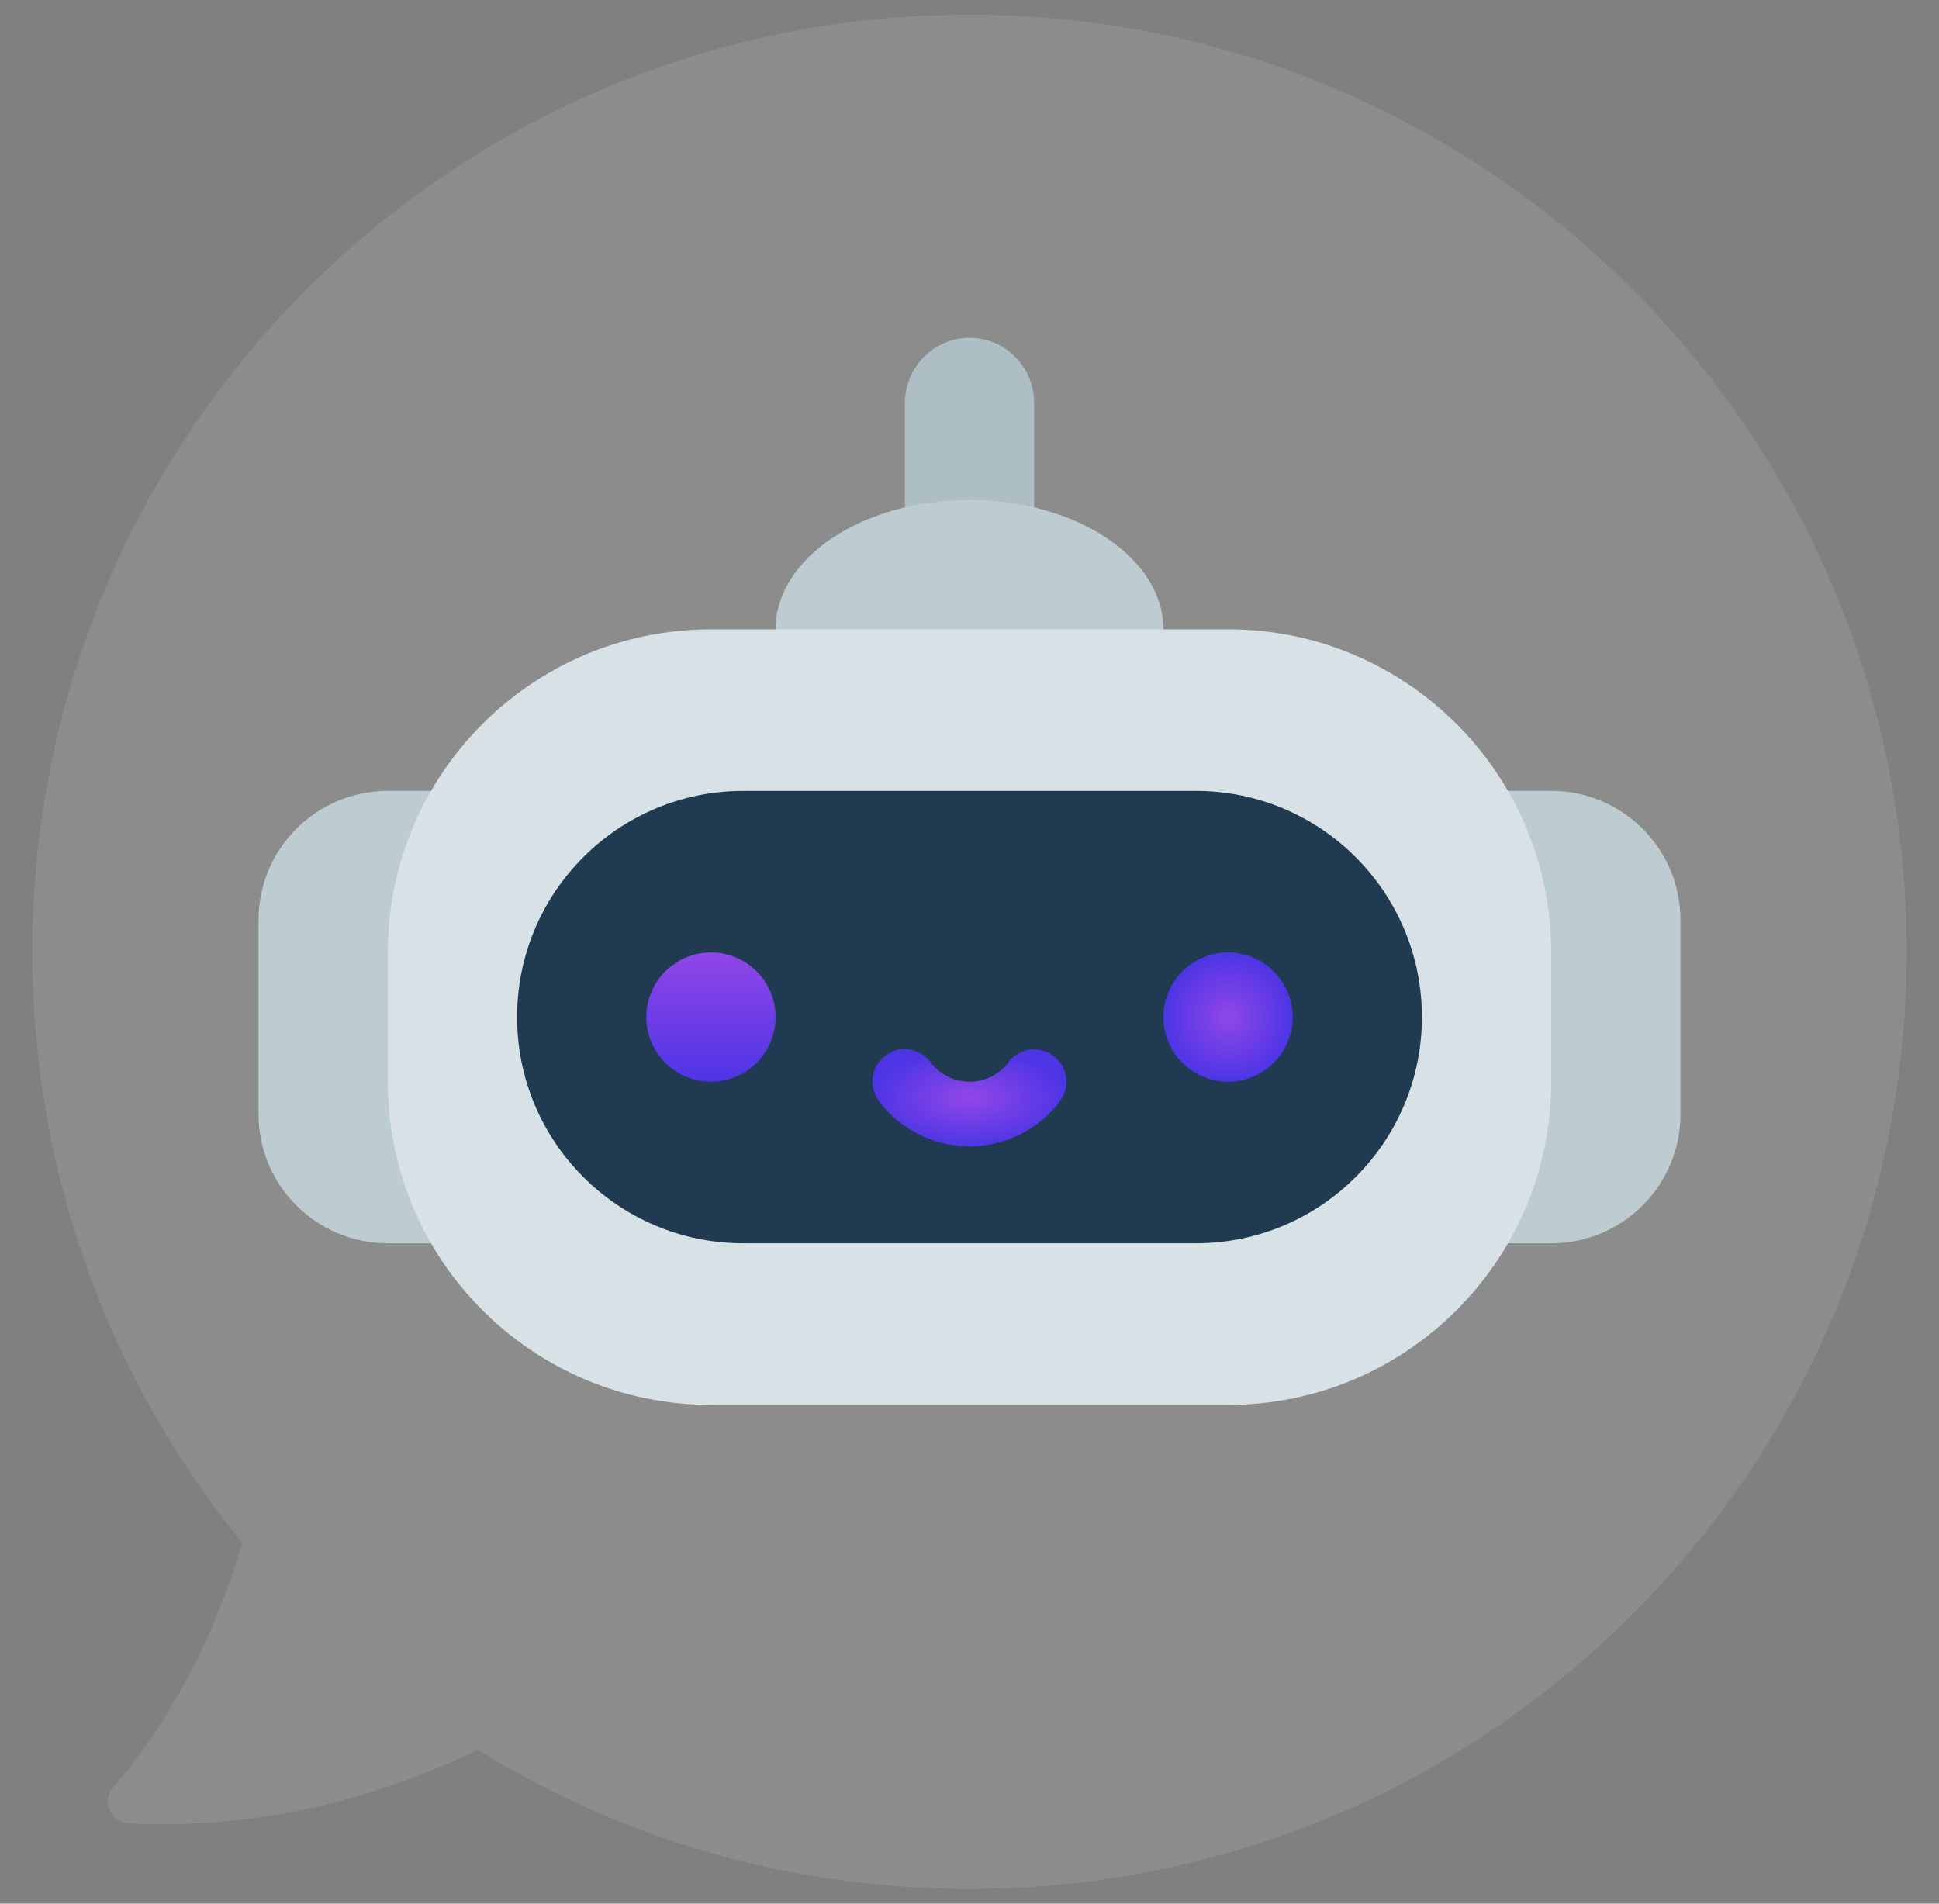 <svg width="55" height="54" viewBox="0 0 55 54" fill="none" xmlns="http://www.w3.org/2000/svg">
<rect x="0" y="0" width="55" height="54" fill="#808080" stroke="none"/>
<path opacity="0.1" d="M3.208 50.705C2.869 51.09 3.144 51.704 3.667 51.723C7.058 51.897 10.477 51.136 13.548 49.633C17.6 52.144 22.385 53.583 27.5 53.583C42.185 53.583 54.083 41.685 54.083 27C54.083 12.315 42.185 0.417 27.5 0.417C12.815 0.417 0.917 12.315 0.917 27C0.917 33.362 3.144 39.192 6.875 43.766C6.123 46.342 4.849 48.798 3.208 50.705Z" fill="white"/>
<path d="M25.667 15.102V11.435C25.667 10.417 26.492 9.583 27.5 9.583C28.004 9.583 28.462 9.785 28.793 10.124C29.132 10.463 29.333 10.922 29.333 11.435V15.102H25.667Z" fill="#ADBFC4"/>
<path d="M33 17.852V19.685H22V17.852C22 15.826 24.466 14.185 27.5 14.185C30.534 14.185 33 15.826 33 17.852ZM12.228 35.268H11C8.974 35.268 7.333 33.627 7.333 31.602V26.102C7.333 24.076 8.974 22.435 11 22.435H12.228V35.268ZM42.772 22.435H44C46.026 22.435 47.667 24.076 47.667 26.102V31.602C47.667 33.627 46.026 35.268 44 35.268H42.772V22.435Z" fill="#BDCCD1"/>
<path d="M34.833 17.852H20.167C15.104 17.852 11 21.956 11 27.018V30.685C11 35.748 15.104 39.852 20.167 39.852H34.833C39.896 39.852 44 35.748 44 30.685V27.018C44 21.956 39.896 17.852 34.833 17.852Z" fill="#D8E1E5"/>
<path d="M33.917 22.435H21.083C17.54 22.435 14.667 25.308 14.667 28.852C14.667 32.395 17.54 35.268 21.083 35.268H33.917C37.461 35.268 40.333 32.395 40.333 28.852C40.333 25.308 37.461 22.435 33.917 22.435Z" fill="#203B51"/>
<path d="M20.167 30.685C21.179 30.685 22 29.864 22 28.852C22 27.839 21.179 27.018 20.167 27.018C19.154 27.018 18.333 27.839 18.333 28.852C18.333 29.864 19.154 30.685 20.167 30.685Z" fill="url(#paint0_linear_153_8892)"/>
<path d="M34.833 30.685C35.846 30.685 36.667 29.864 36.667 28.852C36.667 27.839 35.846 27.018 34.833 27.018C33.821 27.018 33 27.839 33 28.852C33 29.864 33.821 30.685 34.833 30.685Z" fill="url(#paint1_radial_153_8892)"/>
<path d="M27.5 32.518C26.148 32.518 25.232 31.686 24.904 31.194C24.768 30.992 24.717 30.745 24.763 30.506C24.808 30.268 24.947 30.057 25.149 29.921C25.35 29.784 25.597 29.733 25.836 29.779C26.075 29.825 26.286 29.964 26.422 30.165C26.45 30.204 26.818 30.685 27.5 30.685C28.2 30.685 28.567 30.181 28.571 30.176C28.637 30.076 28.723 29.99 28.823 29.923C28.923 29.856 29.036 29.81 29.154 29.786C29.272 29.762 29.393 29.762 29.512 29.786C29.63 29.809 29.742 29.855 29.842 29.922C29.942 29.989 30.028 30.075 30.095 30.175C30.162 30.275 30.209 30.387 30.232 30.506C30.256 30.623 30.256 30.745 30.233 30.863C30.209 30.981 30.163 31.094 30.096 31.194C29.768 31.686 28.852 32.518 27.5 32.518Z" fill="url(#paint2_radial_153_8892)"/>
<defs>
<linearGradient id="paint0_linear_153_8892" x1="20.167" y1="27.018" x2="20.167" y2="30.685" gradientUnits="userSpaceOnUse">
<stop stop-color="#8F46E7"/>
<stop offset="1" stop-color="#4D35E5"/>
</linearGradient>
<radialGradient id="paint1_radial_153_8892" cx="0" cy="0" r="1" gradientUnits="userSpaceOnUse" gradientTransform="translate(34.833 28.852) rotate(90) scale(1.833)">
<stop stop-color="#9046E7"/>
<stop offset="1" stop-color="#4D35E5"/>
</radialGradient>
<radialGradient id="paint2_radial_153_8892" cx="0" cy="0" r="1" gradientUnits="userSpaceOnUse" gradientTransform="translate(27.498 31.14) scale(2.752 1.378)">
<stop stop-color="#9247E7"/>
<stop offset="1" stop-color="#4D35E5"/>
</radialGradient>
</defs>
</svg>
